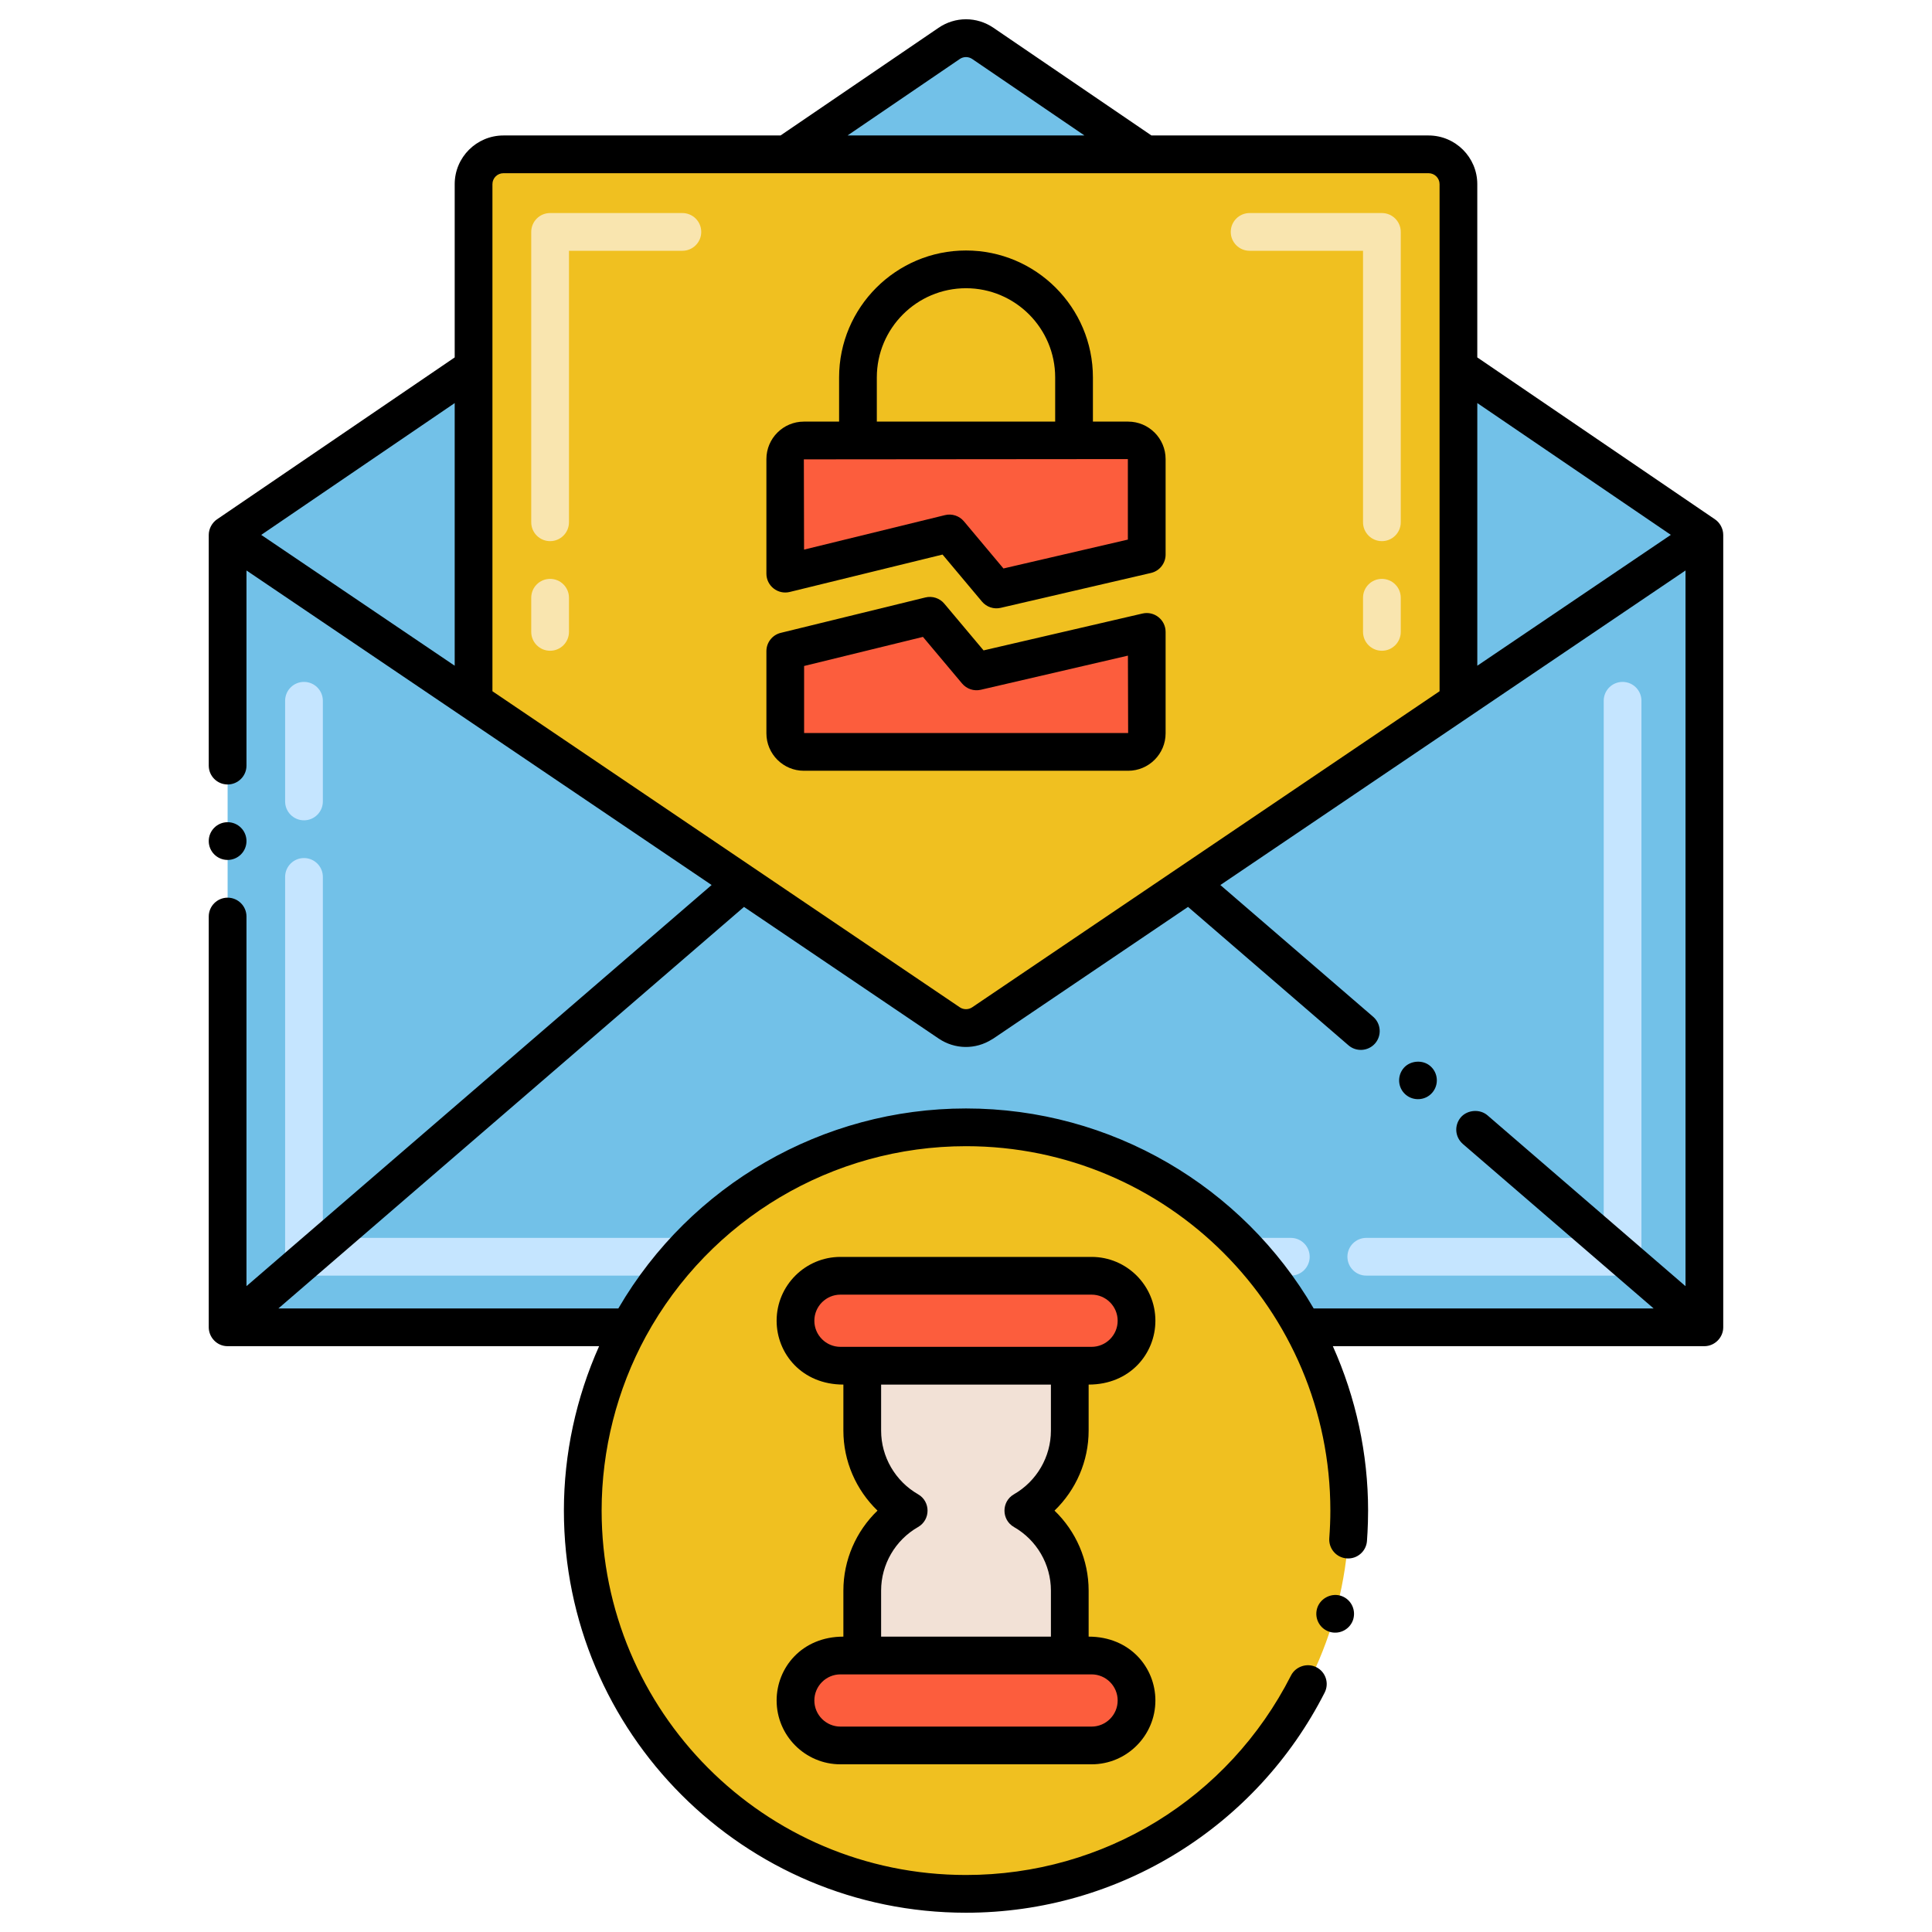 <?xml version="1.0" encoding="utf-8"?>
<!-- Generator: Adobe Illustrator 23.0.3, SVG Export Plug-In . SVG Version: 6.00 Build 0)  -->
<svg version="1.1" xmlns="http://www.w3.org/2000/svg" xmlns:xlink="http://www.w3.org/1999/xlink" x="0px" y="0px"
	 viewBox="0 0 256 256" style="enable-background:new 0 0 256 256;" xml:space="preserve">
<style type="text/css">
	.st0{fill:#878787;}
	.st1{fill:#F2E1D6;}
	.st2{fill:#FFFFFF;}
	.st3{fill:#F0C020;}
	.st4{fill:#F9E5AF;}
	.st5{fill:#72C1E8;}
	.st6{fill:#C5E5FF;}
	.st7{fill:#13BF6D;}
	.st8{fill:#76FFBA;}
	.st9{fill:#EFEFEF;}
	.st10{fill:#FC5D3D;}
	.st11{fill:#FFCBC2;}
	.st12{fill:#FFB69F;}
	.st13{fill:#AFAFAF;}
	.st14{fill:#7C7B7A;}
	.st15{fill:#D6C0B4;}
	.st16{fill:#7A7380;}
	.st17{fill:#F0AB20;}
	.st18{fill:#FBE0E2;}
	.st19{fill:#4C4945;}
	.st20{fill:#68B0D4;}
	.st21{fill:#B35034;}
	.st22{fill:#EDAF85;}
	.st23{fill:#139C6D;}
</style>
<g id="Layer_2">
</g>
<g id="Layer_1">
	<g>
		<g>
			<g>
				<g>
					<path class="st5" d="M151.801,20.448h-47.603l21.571-14.697c1.345-0.917,3.117-0.917,4.461,0L151.801,20.448z"/>
				</g>
				<g>
					<g>
						<path class="st5" d="M225.84,70.876v105h-53.23c-8.61-15.79-25.35-26.5-44.61-26.5c-19.23,0-35.99,10.7-44.61,26.5H30.16v-105
							l32.59-22.2v44.24l63.04,42.63c1.33,0.9,3.09,0.9,4.42,0l63.04-42.63v-44.24L225.84,70.876z"/>
					</g>
					<g>
						<path class="st3" d="M193.25,24.4v68.52l-63.04,42.63c-1.33,0.9-3.09,0.9-4.42,0L62.75,92.92V24.4c0-2.18,1.77-3.95,3.96-3.95
							h122.58C191.48,20.45,193.25,22.22,193.25,24.4z"/>
					</g>
				</g>
				<g>
					<g>
						<path class="st6" d="M215,169.026h-33.96c-1.381,0-2.5-1.119-2.5-2.5s1.119-2.5,2.5-2.5h31.46v-71.17
							c0-1.381,1.119-2.5,2.5-2.5s2.5,1.119,2.5,2.5v73.67C217.5,167.907,216.381,169.026,215,169.026z M171.04,169.026h-5
							c-1.381,0-2.5-1.119-2.5-2.5s1.119-2.5,2.5-2.5h5c1.381,0,2.5,1.119,2.5,2.5S172.421,169.026,171.04,169.026z"/>
					</g>
					<g>
						<path class="st6" d="M89.95,169.026H40.28c-1.381,0-2.5-1.119-2.5-2.5v-50.33c0-1.381,1.119-2.5,2.5-2.5s2.5,1.119,2.5,2.5
							v47.83h47.17c1.381,0,2.5,1.119,2.5,2.5S91.331,169.026,89.95,169.026z M40.28,108.696c-1.381,0-2.5-1.119-2.5-2.5v-13.34
							c0-1.381,1.119-2.5,2.5-2.5s2.5,1.119,2.5,2.5v13.34C42.78,107.577,41.661,108.696,40.28,108.696z"/>
					</g>
				</g>
				<g>
					<g>
						<path class="st4" d="M183.108,86.228c-1.381,0-2.5-1.119-2.5-2.5v-4.524c0-1.381,1.119-2.5,2.5-2.5s2.5,1.119,2.5,2.5v4.524
							C185.608,85.109,184.489,86.228,183.108,86.228z M183.108,71.704c-1.381,0-2.5-1.119-2.5-2.5V33.23h-15.026
							c-1.381,0-2.5-1.119-2.5-2.5s1.119-2.5,2.5-2.5h17.526c1.381,0,2.5,1.119,2.5,2.5v38.474
							C185.608,70.585,184.489,71.704,183.108,71.704z"/>
					</g>
					<g>
						<path class="st4" d="M72.892,86.228c-1.381,0-2.5-1.119-2.5-2.5v-4.524c0-1.381,1.119-2.5,2.5-2.5s2.5,1.119,2.5,2.5v4.524
							C75.392,85.109,74.272,86.228,72.892,86.228z M72.892,71.704c-1.381,0-2.5-1.119-2.5-2.5V30.73c0-1.381,1.119-2.5,2.5-2.5
							h17.526c1.381,0,2.5,1.119,2.5,2.5s-1.119,2.5-2.5,2.5H75.392v35.974C75.392,70.585,74.272,71.704,72.892,71.704z"/>
					</g>
				</g>
				<g>
					<path class="st10" d="M125.808,70.684l-21.757,5.325V60.83c0-1.358,1.105-2.463,2.463-2.463h42.971
						c1.358,0,2.463,1.105,2.463,2.463v12.654l-19.917,4.623L125.808,70.684z"/>
				</g>
				<g>
					<path class="st10" d="M106.515,99.63c-1.358,0-2.463-1.105-2.463-2.463V86.284l19.159-4.69l6.187,7.369l22.552-5.232v13.436
						c0,1.358-1.105,2.463-2.463,2.463H106.515z"/>
				</g>
			</g>
			<g>
				<path class="st3" d="M172.61,175.876c-8.61-15.79-25.35-26.5-44.61-26.5c-19.23,0-35.99,10.7-44.61,26.5
					c-3.93,7.21-6.17,15.48-6.17,24.28c0,28.09,22.77,50.79,50.78,50.79c28.05,0,50.78-22.74,50.78-50.79
					C178.78,191.356,176.54,183.086,172.61,175.876z"/>
				<g>
					<g>
						<path class="st10" d="M111.365,180.964c18.325,0,7.496,0,33.271,0c3.332,0,5.959-2.713,5.959-5.959
							c0-3.292-2.667-5.959-5.959-5.959h-33.271c-3.339,0-5.959,2.72-5.959,5.959C105.406,178.297,108.073,180.964,111.365,180.964z
							"/>
					</g>
					<g>
						<path class="st10" d="M144.637,219.364c-25.454,0-14.81,0-33.271,0c-3.287,0-5.959,2.666-5.959,5.959
							c0,3.292,2.667,5.959,5.959,5.959h33.271c3.287,0,5.959-2.666,5.959-5.959C150.595,222.031,147.929,219.364,144.637,219.364z"
							/>
					</g>
					<g>
						<path class="st1" d="M135.596,200.169c3.673,2.1,6.154,6.047,6.154,10.589v8.606h-27.498v-8.606
							c0-4.543,2.481-8.489,6.154-10.589c-3.673-2.11-6.154-6.056-6.154-10.599v-8.606h27.498v8.606
							C141.75,194.113,139.269,198.059,135.596,200.169z"/>
					</g>
				</g>
			</g>
		</g>
		<path d="M189.78,144.786c0.903-1.047,0.787-2.627-0.261-3.53c-1-0.87-2.66-0.74-3.52,0.26c-0.9,1.05-0.79,2.63,0.26,3.53
			C187.28,145.929,188.885,145.833,189.78,144.786z"/>
		<path d="M104.646,78.438l20.247-4.956l5.224,6.231c0.608,0.725,1.572,1.042,2.481,0.829l19.916-4.623
			c1.133-0.263,1.935-1.272,1.935-2.435V60.83c0-2.737-2.227-4.964-4.963-4.964h-4.669v-5.858c0-9.273-7.544-16.817-16.816-16.817
			s-16.816,7.544-16.816,16.817v5.858h-4.669c-2.737,0-4.964,2.227-4.964,4.964v15.18C101.551,77.629,103.069,78.822,104.646,78.438
			z M116.184,50.008c0-6.516,5.301-11.817,11.816-11.817s11.816,5.301,11.816,11.817v5.858h-23.633V50.008z M149.448,60.83v10.668
			l-16.486,3.827l-5.237-6.247c-0.615-0.733-1.589-1.048-2.511-0.822l-18.671,4.57l-0.028-11.959
			C121.766,60.853,133.902,60.843,149.448,60.83z"/>
		<path d="M106.515,102.13h42.971c2.736,0,4.963-2.227,4.963-4.963V83.731c0-1.598-1.483-2.796-3.065-2.436l-21.057,4.886
			l-5.202-6.194c-0.61-0.729-1.583-1.048-2.509-0.821l-19.159,4.69c-1.118,0.274-1.905,1.276-1.905,2.428v10.882
			C101.551,99.903,103.777,102.13,106.515,102.13z M106.551,88.246l15.744-3.854l5.188,6.178c0.604,0.72,1.558,1.041,2.479,0.828
			l19.494-4.523l0.028,10.254h-42.935V88.246z"/>
		<path d="M144.25,183.464c5.504,0,8.846-4.121,8.846-8.459c0-4.664-3.795-8.458-8.459-8.458h-33.271
			c-4.664,0-8.459,3.794-8.459,8.458c0,4.357,3.356,8.459,8.846,8.459v6.105c0,4.031,1.674,7.851,4.521,10.596
			c-2.847,2.739-4.521,6.558-4.521,10.592v6.105c-5.504,0-8.846,4.121-8.846,8.459c0,4.664,3.795,8.459,8.459,8.459h33.271
			c4.664,0,8.459-3.795,8.459-8.459c0-4.357-3.356-8.459-8.846-8.459v-6.105c0-4.035-1.674-7.853-4.521-10.592
			c2.847-2.745,4.521-6.565,4.521-10.596V183.464z M107.906,175.005c0-1.907,1.552-3.458,3.459-3.458h33.271
			c1.907,0,3.459,1.551,3.459,3.458s-1.552,3.459-3.459,3.459c-11.076,0-22.13,0-33.271,0
			C109.458,178.464,107.906,176.913,107.906,175.005z M148.096,225.323c0,1.907-1.552,3.459-3.459,3.459h-33.271
			c-1.907,0-3.459-1.552-3.459-3.459s1.552-3.459,3.459-3.459c11.076,0,22.13,0,33.271,0
			C146.544,221.864,148.096,223.415,148.096,225.323z M116.752,216.864v-6.105c0-3.467,1.876-6.692,4.896-8.419
			c1.675-0.959,1.676-3.379,0.004-4.338c-3.022-1.736-4.899-4.967-4.899-8.431v-6.105h22.498v6.105c0,3.464-1.877,6.695-4.899,8.431
			c-1.674,0.961-1.669,3.381,0.004,4.338c3.02,1.727,4.896,4.952,4.896,8.419v6.105H116.752z"/>
		<path d="M131.64,3.685c-2.211-1.509-5.068-1.509-7.277-0.001L103.425,17.95H66.71c-3.563,0-6.46,2.894-6.46,6.45v22.959
			l-31.5,21.458c-0.649,0.439-1.091,1.248-1.09,2.066v30.563c0,1.38,1.12,2.5,2.5,2.5s2.5-1.12,2.5-2.5V75.59l61.633,41.678
			L32.66,170.42v-48.974c0-1.38-1.12-2.5-2.5-2.5s-2.5,1.12-2.5,2.5v54.43c0,1.288,1.05,2.501,2.501,2.501
			c0.006,0,0.011-0.001,0.017-0.001h49.207c-3.048,6.819-4.666,14.267-4.666,21.78c0,29.494,23.889,53.29,53.28,53.29
			c20.358,0,38.542-11.493,47.53-29.18c0.619-1.23,0.13-2.73-1.101-3.35c-1.21-0.62-2.75-0.11-3.36,1.09
			c-8.289,16.31-24.789,26.44-43.069,26.44c-26.775,0-48.28-21.732-48.28-48.29c0-8.06,2.03-16.04,5.86-23.08
			c8.489-15.54,24.739-25.2,42.42-25.2c26.702,0,48.28,21.674,48.28,48.28c0,1.2-0.051,2.43-0.141,3.66
			c-0.099,1.332,0.885,2.574,2.311,2.68c1.38,0.11,2.58-0.94,2.68-2.3c0,0,0.15-1.854,0.15-4.04c0-7.52-1.617-14.968-4.671-21.78
			h49.23c1.359,0,2.5-1.137,2.5-2.5V70.883c0.001-0.861-0.465-1.645-1.09-2.066l-31.5-21.458V24.4c0-3.556-2.897-6.45-6.46-6.45
			h-36.715L131.64,3.685z M127.179,7.815c0.49-0.335,1.15-0.335,1.645,0.001l14.869,10.131h-31.385L127.179,7.815z M60.25,88.212
			L34.613,70.875L60.25,53.41V88.212z M124.388,137.62c2.118,1.428,4.859,1.502,7.086,0.079c0.044-0.029,0.093-0.048,0.137-0.078
			l0.001-0.001c0.001-0.001,0.002-0.001,0.004-0.002l25.805-17.45l21.269,18.349c1.006,0.872,2.594,0.8,3.521-0.26
			c0.907-1.053,0.782-2.631-0.26-3.53l-20.246-17.456l61.635-41.68v94.833l-26.24-22.637c-1.01-0.87-2.66-0.74-3.53,0.26
			c-0.903,1.071-0.784,2.611,0.261,3.53l25.287,21.8h-45.048c-9.439-16.19-26.835-26.5-46.069-26.5
			c-18.983,0-36.487,10.112-46.028,26.433c-0.013,0.023-0.029,0.044-0.042,0.067H36.889l61.695-53.206L124.388,137.62z
			 M221.393,70.871L195.75,88.212V53.409L221.393,70.871z M190.75,24.4c0,10.52,0,62.233,0,67.193l-61.935,41.883
			c-0.489,0.327-1.144,0.327-1.627,0.002L65.25,91.593V24.4c0-0.799,0.655-1.45,1.46-1.45h122.58
			C190.095,22.95,190.75,23.601,190.75,24.4z"/>
		<path d="M179.33,214.506v-0.01c0.353-1.33-0.411-2.696-1.74-3.07c-1.31-0.36-2.72,0.44-3.08,1.74c-0.37,1.33,0.41,2.71,1.74,3.08
			C177.604,216.616,178.967,215.813,179.33,214.506z"/>
		<circle cx="30.16" cy="111.446" r="2.5"/>
	</g>
</g>
</svg>
